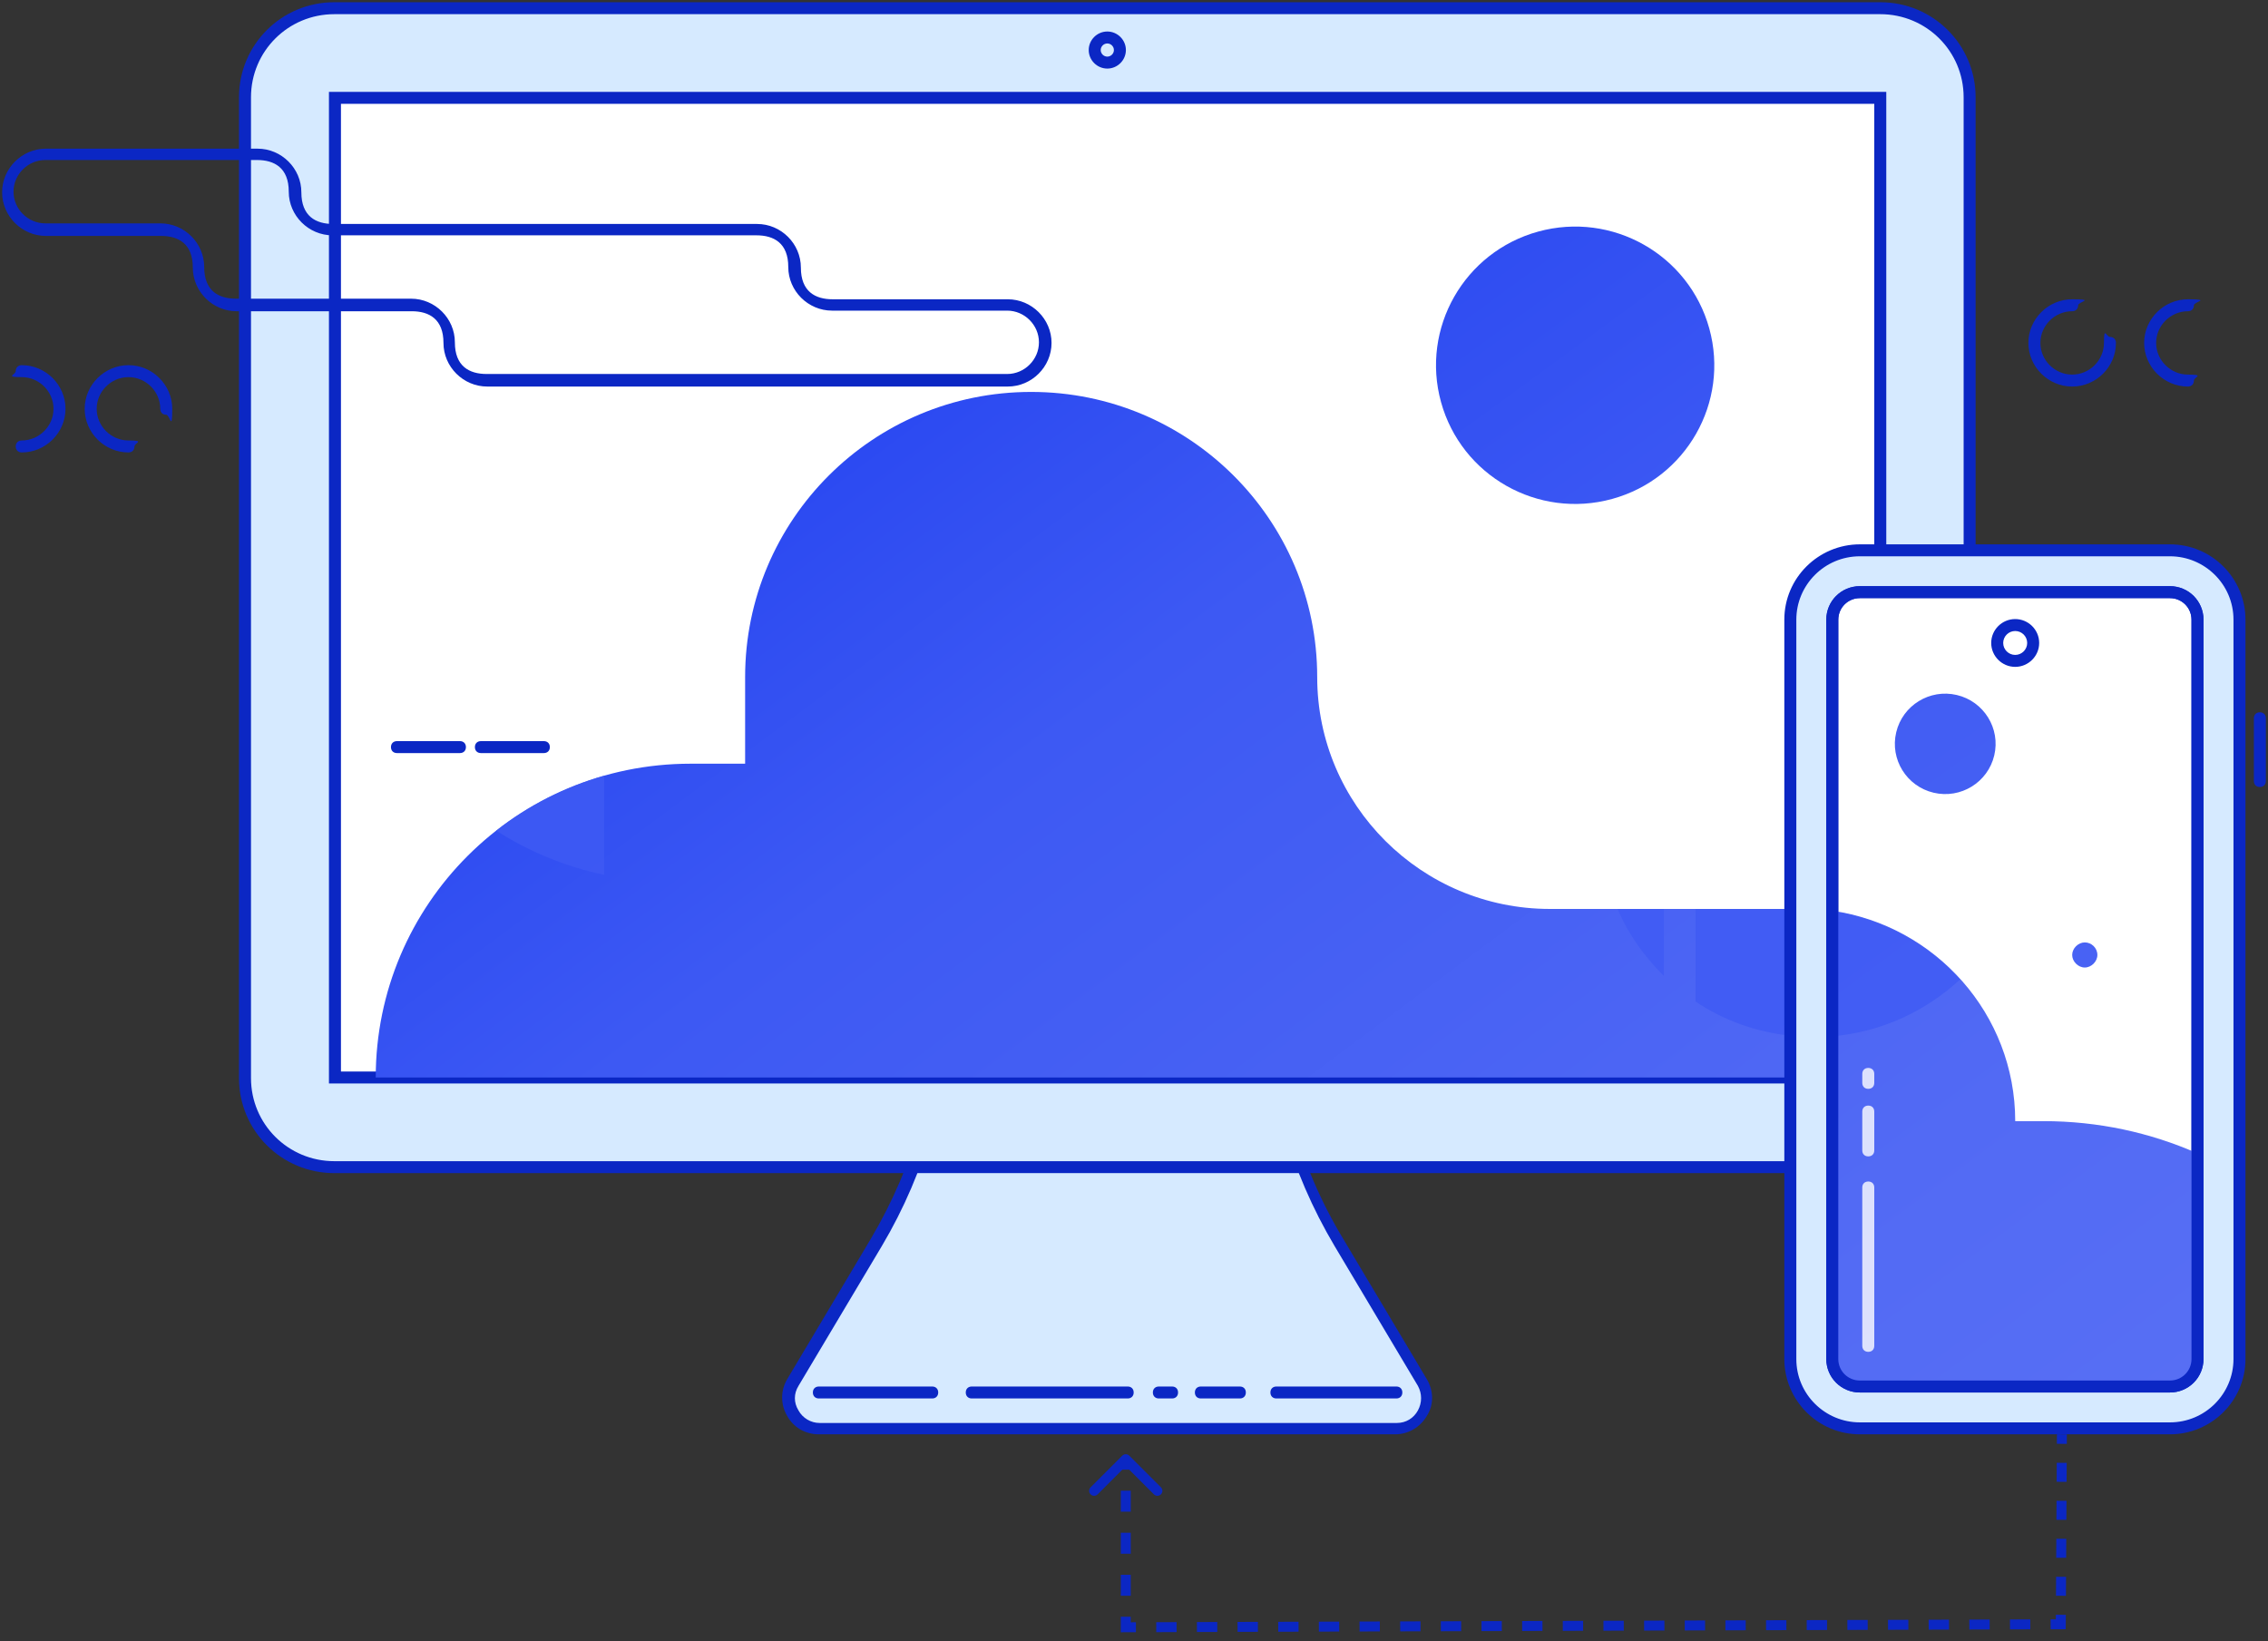 <svg width="228" height="165" viewBox="0 0 228 165" fill="none" xmlns="http://www.w3.org/2000/svg">
<rect x="0" y="0" width="228" height="165" fill="#333333" stroke="none"/>
<path d="M37.772 108.328C37.772 90.901 51.939 76.78 69.421 76.78H74.907V68.067C74.907 52.263 87.747 39.403 103.662 39.403C119.517 39.403 132.417 52.203 132.417 68.067C132.417 80.926 142.907 91.382 155.807 91.382H181.127C183.9 91.382 186.552 91.923 189.024 92.884V108.328H37.772Z" fill="url(#paint0_linear_7539_98594)"/>
<path d="M82.319 143.601H140.372C142.724 143.601 144.231 141.017 143.025 138.974L134.646 124.913C130.124 117.341 127.713 108.628 127.713 99.795H95.099C95.099 108.628 92.688 117.281 88.167 124.913L79.787 138.974C78.582 141.017 80.028 143.601 82.44 143.601H82.319Z" fill="#D6EAFF"/>
<path d="M140.373 144.202H82.32C80.994 144.202 79.788 143.541 79.125 142.339C78.462 141.197 78.462 139.815 79.125 138.674L87.504 124.612C91.965 117.101 94.377 108.568 94.377 99.855V99.254H128.196V99.855C128.196 108.568 130.547 117.161 135.068 124.612L143.447 138.674C144.111 139.815 144.171 141.197 143.447 142.339C142.784 143.481 141.579 144.202 140.252 144.202H140.373ZM95.642 100.456C95.522 109.169 93.111 117.762 88.65 125.273L80.27 139.335C79.788 140.116 79.788 141.017 80.27 141.798C80.692 142.58 81.536 143.06 82.38 143.06H140.433C141.338 143.06 142.121 142.58 142.543 141.798C142.965 141.017 142.965 140.116 142.543 139.335L134.164 125.273C129.703 117.762 127.231 109.229 127.171 100.456H95.763H95.642Z" fill="#0B27C4"/>
<path d="M33.671 117.341L189.083 117.341C194.043 117.341 198.065 113.333 198.065 108.388V9.778C198.065 4.833 194.043 0.824 189.083 0.824L33.671 0.824C28.711 0.824 24.689 4.833 24.689 9.778V108.388C24.689 113.333 28.711 117.341 33.671 117.341Z" fill="#D6EAFF"/>
<path d="M189.022 117.942H33.611C28.306 117.942 24.026 113.676 24.026 108.388V9.778C24.026 4.49 28.306 0.224 33.611 0.224H189.022C194.327 0.224 198.607 4.49 198.607 9.778V108.388C198.607 113.676 194.327 117.942 189.022 117.942ZM33.611 1.425C28.969 1.425 25.232 5.151 25.232 9.778V108.388C25.232 113.015 28.969 116.741 33.611 116.741H189.022C193.664 116.741 197.402 113.015 197.402 108.388V9.778C197.402 5.151 193.664 1.425 189.022 1.425H33.611Z" fill="#0B27C4"/>
<path d="M189.022 108.328V9.838L33.731 9.838V108.328L189.022 108.328Z" fill="white"/>
<path d="M189.626 108.929H33.069V9.237H189.626V108.929ZM34.335 107.727H188.42V10.439H34.275V107.727H34.335Z" fill="#0B27C4"/>
<path d="M37.772 108.328C37.772 90.901 51.939 76.78 69.421 76.78H74.907V68.067C74.907 52.263 87.747 39.403 103.662 39.403C119.517 39.403 132.417 52.203 132.417 68.067C132.417 80.926 142.907 91.382 155.807 91.382H181.127C183.9 91.382 186.552 91.923 189.024 92.884V108.328H37.772Z" fill="url(#paint1_linear_7539_98594)"/>
<path opacity="0.8" d="M179.98 91.382V104.122C176.484 103.761 173.229 102.559 170.456 100.696V91.382H179.98Z" fill="#3F5AF3"/>
<path d="M186.972 143.601H218.138C222.001 143.601 225.131 140.481 225.131 136.631V62.298C225.131 58.448 222.001 55.327 218.138 55.327H186.972C183.11 55.327 179.979 58.448 179.979 62.298V136.631C179.979 140.481 183.11 143.601 186.972 143.601Z" fill="#D6EAFF"/>
<path d="M218.14 144.202H186.973C182.753 144.202 179.377 140.777 179.377 136.631V62.298C179.377 58.092 182.814 54.726 186.973 54.726H218.14C222.36 54.726 225.736 58.152 225.736 62.298V136.631C225.736 140.837 222.299 144.202 218.14 144.202ZM186.973 55.928C183.416 55.928 180.583 58.813 180.583 62.298V136.631C180.583 140.176 183.477 143.001 186.973 143.001H218.14C221.697 143.001 224.53 140.116 224.53 136.631V62.298C224.53 58.753 221.636 55.928 218.14 55.928H186.973Z" fill="#0B27C4"/>
<path d="M220.913 62.238V136.571C220.913 138.073 219.647 139.335 218.14 139.335H186.973C185.466 139.335 184.2 138.073 184.2 136.571V62.238C184.2 60.735 185.466 59.474 186.973 59.474H218.14C219.647 59.474 220.913 60.735 220.913 62.238Z" fill="white"/>
<path d="M218.139 139.996H186.972C185.103 139.996 183.596 138.493 183.596 136.631V62.298C183.596 60.435 185.103 58.932 186.972 58.932H218.139C220.008 58.932 221.515 60.435 221.515 62.298V136.631C221.515 138.493 220.008 139.996 218.139 139.996ZM186.972 60.134C185.766 60.134 184.802 61.096 184.802 62.298V136.631C184.802 137.832 185.766 138.794 186.972 138.794H218.139C219.344 138.794 220.309 137.832 220.309 136.631V62.298C220.309 61.096 219.344 60.134 218.139 60.134H186.972Z" fill="#0B27C4"/>
<path opacity="0.8" d="M167.261 91.382V98.112C165.332 96.189 163.705 93.966 162.62 91.382H167.261Z" fill="#3F5AF3"/>
<path d="M202.586 67.045C201.259 67.045 200.174 65.963 200.174 64.641C200.174 63.319 201.259 62.238 202.586 62.238C203.912 62.238 204.997 63.319 204.997 64.641C204.997 65.963 203.912 67.045 202.586 67.045ZM202.586 63.44C201.923 63.44 201.38 63.98 201.38 64.641C201.38 65.302 201.923 65.843 202.586 65.843C203.249 65.843 203.791 65.302 203.791 64.641C203.791 63.98 203.249 63.44 202.586 63.44Z" fill="#0B27C4"/>
<path d="M111.317 6.894C110.292 6.894 109.448 6.052 109.448 5.031C109.448 4.009 110.292 3.168 111.317 3.168C112.341 3.168 113.185 4.009 113.185 5.031C113.185 6.052 112.341 6.894 111.317 6.894ZM111.317 4.37C110.955 4.37 110.653 4.67 110.653 5.031C110.653 5.391 110.955 5.692 111.317 5.692C111.678 5.692 111.98 5.391 111.98 5.031C111.98 4.67 111.678 4.37 111.317 4.37Z" fill="#0B27C4"/>
<path d="M46.236 75.712H39.906C39.544 75.712 39.303 75.472 39.303 75.111C39.303 74.751 39.544 74.51 39.906 74.51H46.236C46.597 74.51 46.839 74.751 46.839 75.111C46.839 75.472 46.597 75.712 46.236 75.712Z" fill="#0B27C4"/>
<path d="M54.673 75.712H48.344C47.982 75.712 47.741 75.472 47.741 75.111C47.741 74.751 47.982 74.51 48.344 74.51H54.673C55.035 74.51 55.276 74.751 55.276 75.111C55.276 75.472 55.035 75.712 54.673 75.712Z" fill="#0B27C4"/>
<path d="M227.183 79.124C226.822 79.124 226.581 78.883 226.581 78.523V72.213C226.581 71.853 226.822 71.612 227.183 71.612C227.545 71.612 227.786 71.853 227.786 72.213V78.523C227.786 78.883 227.545 79.124 227.183 79.124Z" fill="#0B27C4"/>
<path d="M202.588 112.715H205.422C210.907 112.715 216.152 113.856 220.914 115.959V136.571C220.914 138.073 219.648 139.335 218.141 139.335H186.975C185.468 139.335 184.202 138.073 184.202 136.571V91.562C194.57 93.065 202.588 101.958 202.588 112.715Z" fill="url(#paint2_linear_7539_98594)"/>
<path opacity="0.8" d="M197.042 98.473C193.606 101.658 189.145 103.761 184.202 104.182V91.622C189.265 92.344 193.787 94.867 197.042 98.473Z" fill="#3F5AF3"/>
<path d="M140.373 140.597H128.316C127.955 140.597 127.713 140.356 127.713 139.996C127.713 139.635 127.955 139.395 128.316 139.395H140.373C140.735 139.395 140.976 139.635 140.976 139.996C140.976 140.356 140.735 140.597 140.373 140.597Z" fill="#0B27C4"/>
<path d="M124.641 140.597H120.722C120.361 140.597 120.12 140.356 120.12 139.996C120.12 139.635 120.361 139.395 120.722 139.395H124.641C125.003 139.395 125.244 139.635 125.244 139.996C125.244 140.356 125.003 140.597 124.641 140.597Z" fill="#0B27C4"/>
<path d="M117.826 140.597H116.5C116.138 140.597 115.897 140.356 115.897 139.996C115.897 139.635 116.138 139.395 116.5 139.395H117.826C118.188 139.395 118.429 139.635 118.429 139.996C118.429 140.356 118.188 140.597 117.826 140.597Z" fill="#0B27C4"/>
<path opacity="0.8" d="M49.889 83.51C53.084 80.986 56.761 79.124 60.74 77.982V87.957C56.822 87.116 53.145 85.613 49.889 83.51Z" fill="#3F5AF3"/>
<path d="M113.365 140.597H97.691C97.329 140.597 97.088 140.356 97.088 139.996C97.088 139.635 97.329 139.395 97.691 139.395H113.365C113.727 139.395 113.968 139.635 113.968 139.996C113.968 140.356 113.727 140.597 113.365 140.597Z" fill="#0B27C4"/>
<path d="M93.714 140.597H82.32C81.958 140.597 81.717 140.356 81.717 139.996C81.717 139.635 81.958 139.395 82.32 139.395H93.714C94.075 139.395 94.317 139.635 94.317 139.996C94.317 140.356 94.075 140.597 93.714 140.597Z" fill="#0B27C4"/>
<path d="M162.063 50.163C169.509 48.119 173.883 40.444 171.832 33.02C169.781 25.598 162.081 21.237 154.635 23.282C147.188 25.327 142.814 33.002 144.865 40.425C146.916 47.848 154.616 52.208 162.063 50.163Z" fill="url(#paint3_linear_7539_98594)"/>
<g opacity="0.8">
<path d="M187.816 135.91C187.455 135.91 187.213 135.669 187.213 135.309V119.384C187.213 119.024 187.455 118.784 187.816 118.784C188.178 118.784 188.419 119.024 188.419 119.384V135.309C188.419 135.669 188.178 135.91 187.816 135.91Z" fill="white"/>
</g>
<g opacity="0.8">
<path d="M187.816 116.26C187.455 116.26 187.213 116.02 187.213 115.659V111.753C187.213 111.393 187.455 111.152 187.816 111.152C188.178 111.152 188.419 111.393 188.419 111.753V115.659C188.419 116.02 188.178 116.26 187.816 116.26Z" fill="white"/>
</g>
<g opacity="0.8">
<path d="M187.816 109.469C187.455 109.469 187.213 109.229 187.213 108.868V107.967C187.213 107.606 187.455 107.366 187.816 107.366C188.178 107.366 188.419 107.606 188.419 107.967V108.868C188.419 109.229 188.178 109.469 187.816 109.469Z" fill="white"/>
</g>
<path d="M210.847 96.009C210.847 95.288 210.244 94.747 209.581 94.747C208.918 94.747 208.315 95.348 208.315 96.009C208.315 96.67 208.918 97.271 209.581 97.271C210.244 97.271 210.847 96.67 210.847 96.009Z" fill="url(#paint4_linear_7539_98594)"/>
<path d="M200.48 75.947C201.124 73.234 199.439 70.514 196.717 69.873C193.996 69.232 191.268 70.911 190.624 73.624C189.981 76.337 191.666 79.056 194.387 79.698C197.109 80.339 199.837 78.66 200.48 75.947Z" fill="url(#paint5_linear_7539_98594)"/>
<path d="M218.139 139.996H186.972C185.103 139.996 183.596 138.493 183.596 136.631V62.298C183.596 60.435 185.103 58.932 186.972 58.932H218.139C220.008 58.932 221.515 60.435 221.515 62.298V136.631C221.515 138.493 220.008 139.996 218.139 139.996ZM186.972 60.134C185.766 60.134 184.802 61.096 184.802 62.298V136.631C184.802 137.832 185.766 138.794 186.972 138.794H218.139C219.344 138.794 220.309 137.832 220.309 136.631V62.298C220.309 61.096 219.344 60.134 218.139 60.134H186.972Z" fill="#0B27C4"/>
<path d="M101.309 38.862H48.983C46.572 38.862 44.582 36.879 44.582 34.475C44.582 32.072 43.135 31.291 41.387 31.291H23.784C21.373 31.291 19.384 29.308 19.384 26.904C19.384 24.5 17.937 23.719 16.189 23.719H4.614C2.203 23.719 0.213 21.736 0.213 19.332C0.213 16.929 2.203 14.946 4.614 14.946H25.894C28.306 14.946 30.295 16.929 30.295 19.332C30.295 21.736 31.742 22.517 33.49 22.517H76.111C78.522 22.517 80.511 24.5 80.511 26.904C80.511 29.308 81.958 30.089 83.706 30.089H101.309C103.72 30.089 105.71 32.072 105.71 34.475C105.71 36.879 103.72 38.862 101.309 38.862ZM4.554 16.087C2.806 16.087 1.359 17.53 1.359 19.272C1.359 21.015 2.806 22.457 4.554 22.457H16.128C18.54 22.457 20.529 24.44 20.529 26.844C20.529 29.247 21.976 30.029 23.724 30.029H41.327C43.738 30.029 45.728 32.012 45.728 34.415C45.728 36.819 47.174 37.6 48.923 37.6H101.249C102.997 37.6 104.444 36.158 104.444 34.415C104.444 32.673 102.997 31.23 101.249 31.23H83.646C81.235 31.23 79.245 29.247 79.245 26.844C79.245 24.44 77.799 23.659 76.05 23.659H33.43C31.018 23.659 29.029 21.676 29.029 19.272C29.029 16.869 27.582 16.087 25.834 16.087H4.554Z" fill="#0B27C4"/>
<path d="M12.915 45.486C10.504 45.486 8.514 43.503 8.514 41.099C8.514 38.696 10.504 36.713 12.915 36.713C15.326 36.713 17.316 38.696 17.316 41.099C17.316 43.503 17.074 41.7 16.713 41.7C16.351 41.7 16.11 41.46 16.11 41.099C16.11 39.357 14.663 37.915 12.915 37.915C11.167 37.915 9.72 39.357 9.72 41.099C9.72 42.842 11.167 44.284 12.915 44.284C14.663 44.284 13.518 44.525 13.518 44.885C13.518 45.246 13.277 45.486 12.915 45.486Z" fill="#0B27C4"/>
<path d="M2.185 45.486C1.823 45.486 1.582 45.246 1.582 44.885C1.582 44.525 1.823 44.284 2.185 44.284C3.933 44.284 5.38 42.842 5.38 41.099C5.38 39.357 3.933 37.915 2.185 37.915C0.436 37.915 1.582 37.674 1.582 37.314C1.582 36.953 1.823 36.713 2.185 36.713C4.596 36.713 6.585 38.696 6.585 41.099C6.585 43.503 4.596 45.486 2.185 45.486Z" fill="#0B27C4"/>
<path d="M208.313 38.862C205.902 38.862 203.913 36.879 203.913 34.475C203.913 32.072 205.902 30.089 208.313 30.089C210.725 30.089 208.916 30.329 208.916 30.69C208.916 31.05 208.675 31.291 208.313 31.291C206.565 31.291 205.118 32.733 205.118 34.475C205.118 36.218 206.565 37.66 208.313 37.66C210.062 37.66 211.508 36.218 211.508 34.475C211.508 32.733 211.749 33.874 212.111 33.874C212.473 33.874 212.714 34.115 212.714 34.475C212.714 36.879 210.725 38.862 208.313 38.862Z" fill="#0B27C4"/>
<path d="M219.95 38.862C217.539 38.862 215.549 36.879 215.549 34.475C215.549 32.072 217.539 30.089 219.95 30.089C222.361 30.089 220.553 30.329 220.553 30.69C220.553 31.05 220.312 31.291 219.95 31.291C218.202 31.291 216.755 32.733 216.755 34.475C216.755 36.218 218.202 37.66 219.95 37.66C221.698 37.66 220.553 37.901 220.553 38.261C220.553 38.622 220.312 38.862 219.95 38.862Z" fill="#0B27C4"/>
<path d="M113.173 163.601L112.923 163.601L112.923 163.852L113.174 163.851L113.173 163.601ZM113.35 146.526C113.252 146.428 113.094 146.428 112.996 146.526L111.405 148.117C111.307 148.214 111.307 148.373 111.405 148.47C111.503 148.568 111.661 148.568 111.759 148.47L113.173 147.056L114.587 148.47C114.685 148.568 114.843 148.568 114.941 148.47C115.038 148.373 115.038 148.214 114.941 148.117L113.35 146.526ZM207.17 163.299L207.171 163.549L207.419 163.548L207.42 163.301L207.17 163.299ZM207.031 144.201L207.025 145.156L207.525 145.159L207.53 144.204L207.031 144.201ZM207.014 147.066L207.003 148.975L207.503 148.978L207.514 147.069L207.014 147.066ZM206.992 150.885L206.981 152.795L207.481 152.798L207.492 150.888L206.992 150.885ZM206.97 154.704L206.959 156.614L207.459 156.617L207.47 154.707L206.97 154.704ZM206.948 158.524L206.937 160.433L207.437 160.436L207.448 158.527L206.948 158.524ZM206.926 162.343L206.92 163.298L207.42 163.301L207.426 162.346L206.926 162.343ZM207.169 163.049L206.148 163.053L206.149 163.553L207.171 163.549L207.169 163.049ZM204.104 163.059L202.061 163.066L202.062 163.566L204.106 163.559L204.104 163.059ZM200.017 163.072L197.974 163.079L197.976 163.579L200.019 163.572L200.017 163.072ZM195.931 163.085L193.887 163.092L193.889 163.592L195.932 163.585L195.931 163.085ZM191.844 163.099L189.8 163.105L189.802 163.605L191.845 163.599L191.844 163.099ZM187.757 163.112L185.713 163.118L185.715 163.618L187.758 163.612L187.757 163.112ZM183.67 163.125L181.627 163.131L181.628 163.631L183.672 163.625L183.67 163.125ZM179.583 163.138L177.54 163.145L177.541 163.645L179.585 163.638L179.583 163.138ZM175.496 163.151L173.453 163.158L173.455 163.658L175.498 163.651L175.496 163.151ZM171.41 163.164L169.366 163.171L169.368 163.671L171.411 163.664L171.41 163.164ZM167.323 163.177L165.279 163.184L165.281 163.684L167.324 163.677L167.323 163.177ZM163.236 163.191L161.192 163.197L161.194 163.697L163.237 163.691L163.236 163.191ZM159.149 163.204L157.106 163.21L157.107 163.71L159.151 163.704L159.149 163.204ZM155.062 163.217L153.019 163.223L153.02 163.723L155.064 163.717L155.062 163.217ZM150.975 163.23L148.932 163.236L148.933 163.736L150.977 163.73L150.975 163.23ZM146.888 163.243L144.845 163.25L144.847 163.75L146.89 163.743L146.888 163.243ZM142.802 163.256L140.758 163.263L140.76 163.763L142.803 163.756L142.802 163.256ZM138.715 163.269L136.671 163.276L136.673 163.776L138.716 163.769L138.715 163.269ZM134.628 163.282L132.585 163.289L132.586 163.789L134.63 163.782L134.628 163.282ZM130.541 163.296L128.498 163.302L128.499 163.802L130.543 163.796L130.541 163.296ZM126.454 163.309L124.411 163.315L124.412 163.815L126.456 163.809L126.454 163.309ZM122.367 163.322L120.324 163.328L120.326 163.828L122.369 163.822L122.367 163.322ZM118.281 163.335L116.237 163.342L116.239 163.842L118.282 163.835L118.281 163.335ZM114.194 163.348L113.172 163.351L113.174 163.851L114.195 163.848L114.194 163.348ZM113.423 163.601L113.423 162.545L112.923 162.545L112.923 163.601L113.423 163.601ZM113.423 160.433L113.423 158.321L112.923 158.321L112.923 160.433L113.423 160.433ZM113.423 156.208L113.423 154.096L112.923 154.096L112.923 156.208L113.423 156.208ZM113.423 151.983L113.423 149.871L112.923 149.871L112.923 151.983L113.423 151.983ZM113.423 147.759L113.423 146.703L112.923 146.703L112.923 147.759L113.423 147.759ZM113.173 163.601L112.673 163.601L112.673 164.103L113.174 164.101L113.173 163.601ZM113.526 146.349C113.331 146.154 113.015 146.154 112.819 146.349L109.637 149.531C109.442 149.726 109.442 150.043 109.637 150.238C109.833 150.433 110.149 150.433 110.344 150.238L113.173 147.41L116.001 150.238C116.197 150.433 116.513 150.433 116.708 150.238C116.904 150.043 116.904 149.726 116.708 149.531L113.526 146.349ZM207.17 163.299L207.172 163.799L207.667 163.798L207.67 163.302L207.17 163.299ZM206.781 144.2L206.775 145.155L207.775 145.16L207.78 144.205L206.781 144.2ZM206.764 147.064L206.753 148.974L207.753 148.98L207.764 147.07L206.764 147.064ZM206.742 150.884L206.731 152.793L207.731 152.799L207.742 150.889L206.742 150.884ZM206.72 154.703L206.709 156.613L207.709 156.618L207.72 154.709L206.72 154.703ZM206.698 158.522L206.687 160.432L207.687 160.438L207.698 158.528L206.698 158.522ZM206.676 162.342L206.67 163.296L207.67 163.302L207.676 162.347L206.676 162.342ZM207.169 162.799L206.147 162.803L206.15 163.803L207.172 163.799L207.169 162.799ZM204.103 162.809L202.06 162.816L202.063 163.816L204.107 163.809L204.103 162.809ZM200.017 162.822L197.973 162.829L197.976 163.829L200.02 163.822L200.017 162.822ZM195.93 162.835L193.886 162.842L193.89 163.842L195.933 163.835L195.93 162.835ZM191.843 162.849L189.799 162.855L189.803 163.855L191.846 163.849L191.843 162.849ZM187.756 162.862L185.713 162.868L185.716 163.868L187.759 163.862L187.756 162.862ZM183.669 162.875L181.626 162.881L181.629 163.881L183.672 163.875L183.669 162.875ZM179.582 162.888L177.539 162.895L177.542 163.895L179.586 163.888L179.582 162.888ZM175.496 162.901L173.452 162.908L173.455 163.908L175.499 163.901L175.496 162.901ZM171.409 162.914L169.365 162.921L169.368 163.921L171.412 163.914L171.409 162.914ZM167.322 162.927L165.278 162.934L165.282 163.934L167.325 163.927L167.322 162.927ZM163.235 162.941L161.192 162.947L161.195 163.947L163.238 163.94L163.235 162.941ZM159.148 162.954L157.105 162.96L157.108 163.96L159.151 163.954L159.148 162.954ZM155.061 162.967L153.018 162.973L153.021 163.973L155.065 163.967L155.061 162.967ZM150.974 162.98L148.931 162.986L148.934 163.986L150.978 163.98L150.974 162.98ZM146.888 162.993L144.844 163L144.847 164L146.891 163.993L146.888 162.993ZM142.801 163.006L140.757 163.013L140.761 164.013L142.804 164.006L142.801 163.006ZM138.714 163.019L136.671 163.026L136.674 164.026L138.717 164.019L138.714 163.019ZM134.627 163.032L132.584 163.039L132.587 164.039L134.63 164.032L134.627 163.032ZM130.54 163.046L128.497 163.052L128.5 164.052L130.544 164.046L130.54 163.046ZM126.453 163.059L124.41 163.065L124.413 164.065L126.457 164.059L126.453 163.059ZM122.367 163.072L120.323 163.078L120.326 164.078L122.37 164.072L122.367 163.072ZM118.28 163.085L116.236 163.092L116.24 164.092L118.283 164.085L118.28 163.085ZM114.193 163.098L113.171 163.101L113.174 164.101L114.196 164.098L114.193 163.098ZM113.673 163.601L113.673 162.545L112.673 162.545L112.673 163.601L113.673 163.601ZM113.673 160.433L113.673 158.321L112.673 158.321L112.673 160.433L113.673 160.433ZM113.673 156.208L113.673 154.096L112.673 154.096L112.673 156.208L113.673 156.208ZM113.673 151.983L113.673 149.871L112.673 149.871L112.673 151.983L113.673 151.983ZM113.673 147.759L113.673 146.703L112.673 146.703L112.673 147.759L113.673 147.759Z" fill="#0B27C4"/>
<defs>
<linearGradient id="paint0_linear_7539_98594" x1="8.233" y1="35.617" x2="371.22" y2="246.222" gradientUnits="userSpaceOnUse">
<stop stop-color="#2644F1"/>
<stop offset="0.2" stop-color="#1334F0"/>
<stop offset="0.4" stop-color="#3D59F3"/>
<stop offset="0.6" stop-color="#526AF4"/>
<stop offset="0.8" stop-color="#5E75F5"/>
<stop offset="1" stop-color="#0E2CD7"/>
</linearGradient>
<linearGradient id="paint1_linear_7539_98594" x1="-4.306" y1="-56.442" x2="250.429" y2="285.597" gradientUnits="userSpaceOnUse">
<stop stop-color="#2644F1"/>
<stop offset="0.2" stop-color="#1334F0"/>
<stop offset="0.4" stop-color="#3D59F3"/>
<stop offset="0.6" stop-color="#526AF4"/>
<stop offset="0.8" stop-color="#5E75F5"/>
<stop offset="1" stop-color="#0E2CD7"/>
</linearGradient>
<linearGradient id="paint2_linear_7539_98594" x1="40.365" y1="-89.733" x2="295.1" y2="252.366" gradientUnits="userSpaceOnUse">
<stop stop-color="#2644F1"/>
<stop offset="0.2" stop-color="#1334F0"/>
<stop offset="0.4" stop-color="#3D59F3"/>
<stop offset="0.6" stop-color="#526AF4"/>
<stop offset="0.8" stop-color="#5E75F5"/>
<stop offset="1" stop-color="#0E2CD7"/>
</linearGradient>
<linearGradient id="paint3_linear_7539_98594" x1="42.714" y1="-120.169" x2="360.531" y2="314.058" gradientUnits="userSpaceOnUse">
<stop stop-color="#2644F1"/>
<stop offset="0.2" stop-color="#1334F0"/>
<stop offset="0.4" stop-color="#3D59F3"/>
<stop offset="0.6" stop-color="#526AF4"/>
<stop offset="0.8" stop-color="#5E75F5"/>
<stop offset="1" stop-color="#0E2CD7"/>
</linearGradient>
<linearGradient id="paint4_linear_7539_98594" x1="47.72" y1="-123.745" x2="365.538" y2="310.421" gradientUnits="userSpaceOnUse">
<stop stop-color="#2644F1"/>
<stop offset="0.2" stop-color="#1334F0"/>
<stop offset="0.4" stop-color="#3D59F3"/>
<stop offset="0.6" stop-color="#526AF4"/>
<stop offset="0.8" stop-color="#5E75F5"/>
<stop offset="1" stop-color="#0E2CD7"/>
</linearGradient>
<linearGradient id="paint5_linear_7539_98594" x1="48.493" y1="-124.657" x2="366.371" y2="309.511" gradientUnits="userSpaceOnUse">
<stop stop-color="#2644F1"/>
<stop offset="0.2" stop-color="#1334F0"/>
<stop offset="0.4" stop-color="#3D59F3"/>
<stop offset="0.6" stop-color="#526AF4"/>
<stop offset="0.8" stop-color="#5E75F5"/>
<stop offset="1" stop-color="#0E2CD7"/>
</linearGradient>
</defs>
</svg>
